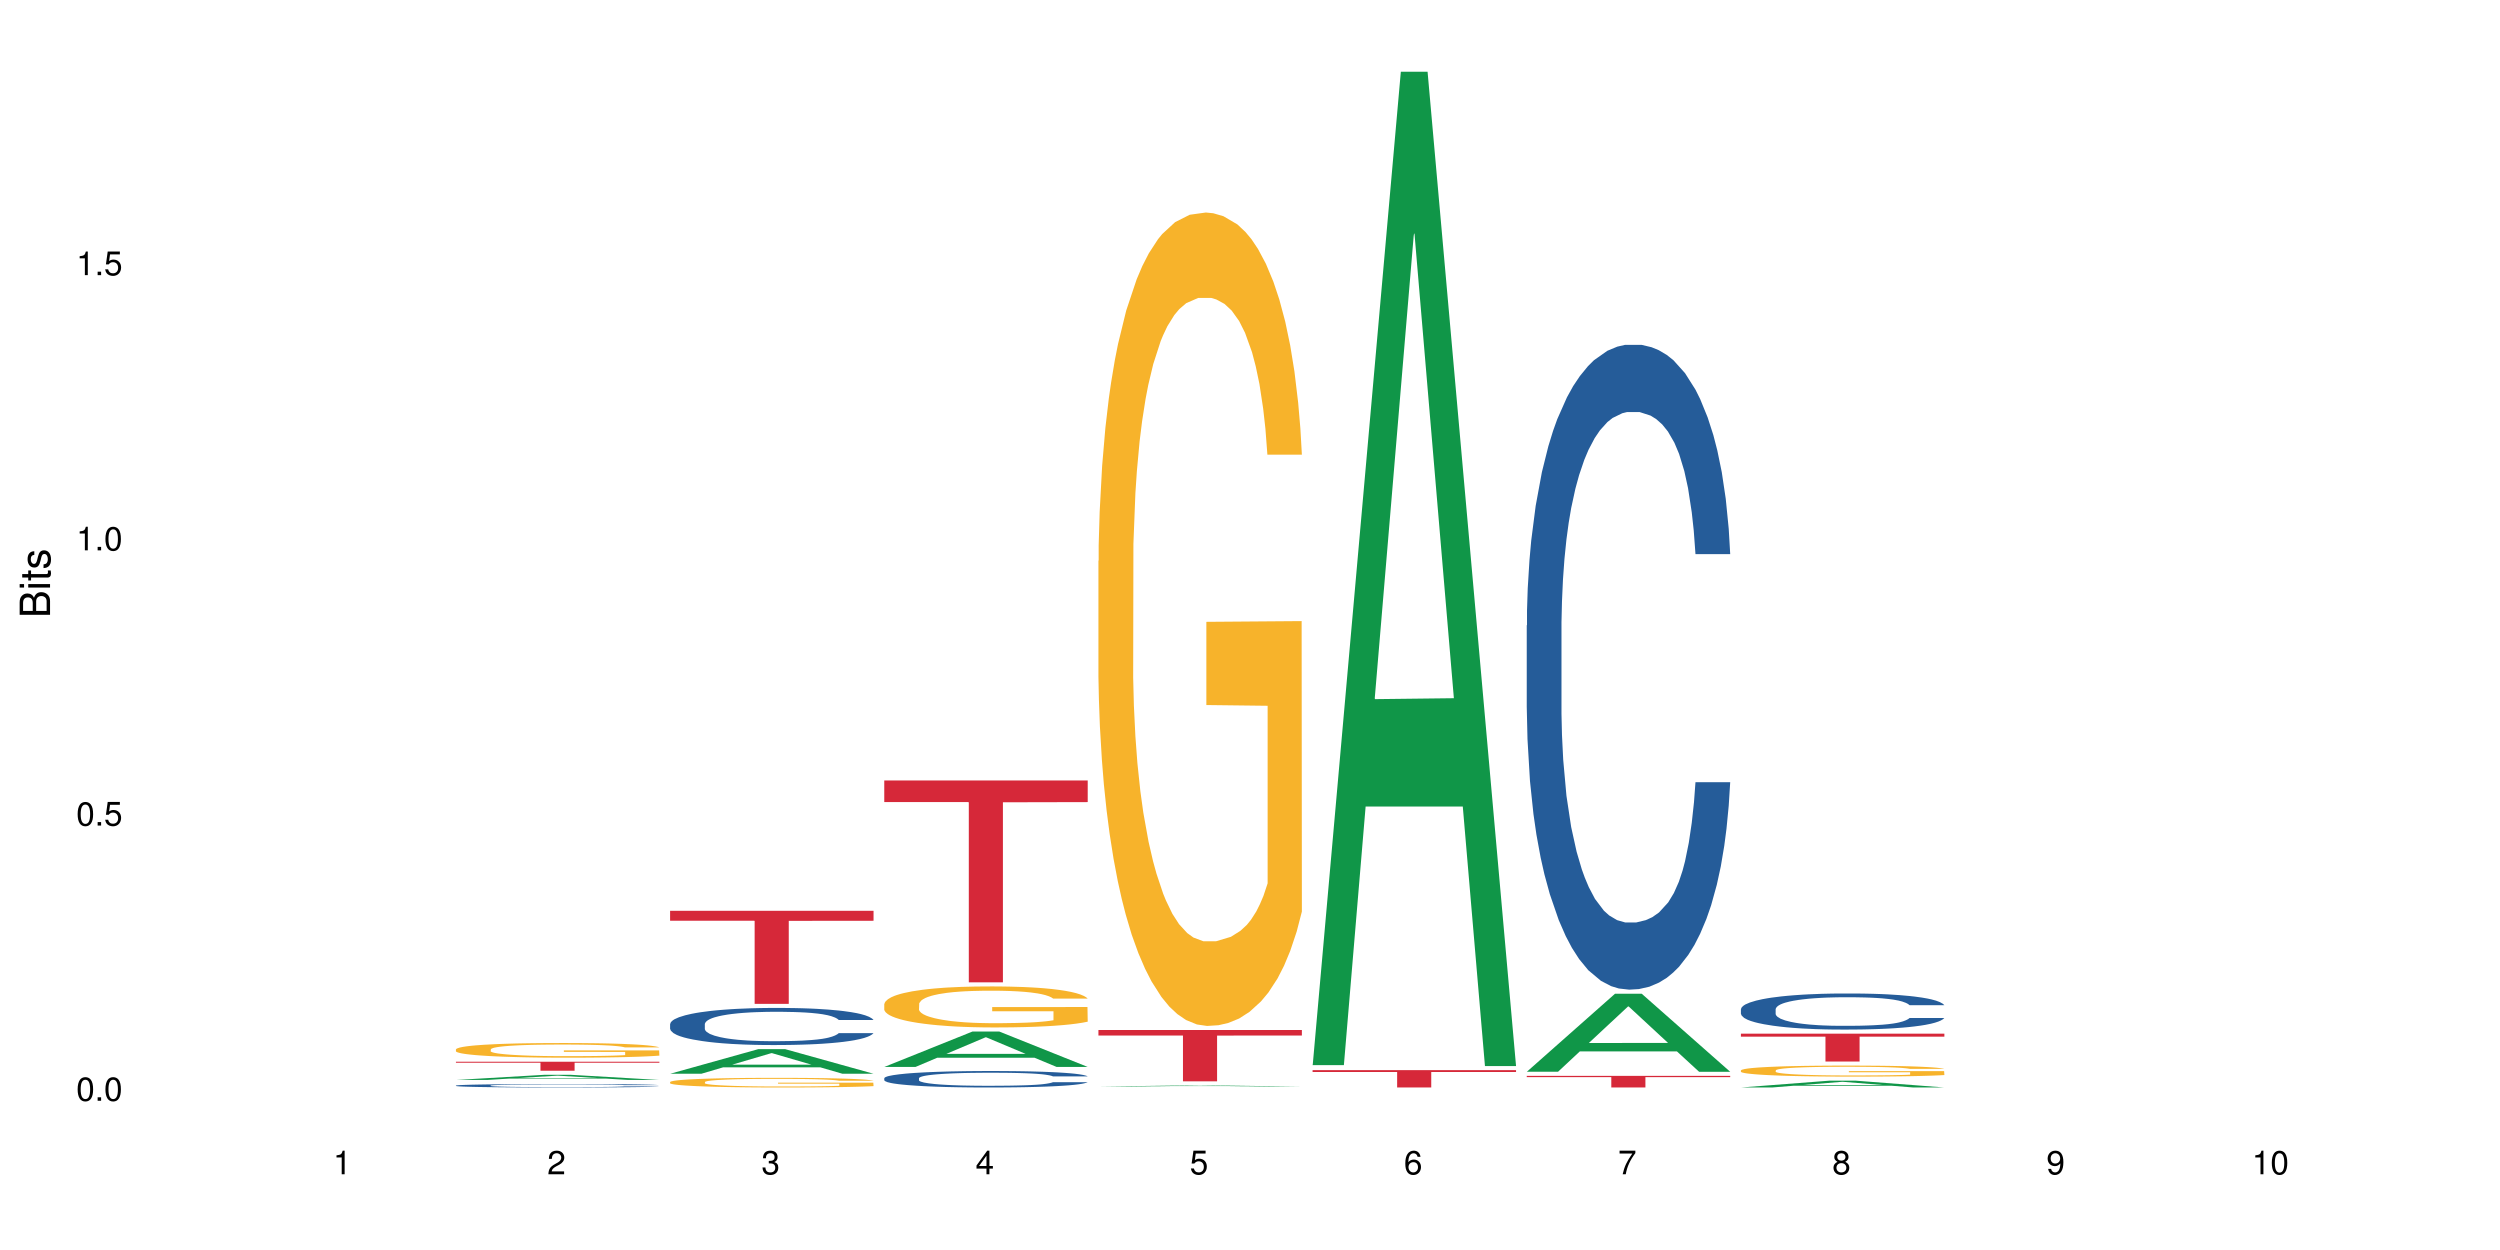<?xml version="1.0" encoding="UTF-8"?>
<svg xmlns="http://www.w3.org/2000/svg" xmlns:xlink="http://www.w3.org/1999/xlink" width="720pt" height="360pt" viewBox="0 0 720 360" version="1.1">
<defs>
<g>
<symbol overflow="visible" id="glyph0-0">
<path style="stroke:none;" d=""/>
</symbol>
<symbol overflow="visible" id="glyph0-1">
<path style="stroke:none;" d="M 2.641 -6.797 C 2 -6.797 1.422 -6.531 1.078 -6.047 C 0.641 -5.453 0.406 -4.547 0.406 -3.297 C 0.406 -1 1.188 0.219 2.641 0.219 C 4.078 0.219 4.859 -1 4.859 -3.234 C 4.859 -4.562 4.656 -5.438 4.203 -6.047 C 3.844 -6.531 3.281 -6.797 2.641 -6.797 Z M 2.641 -6.047 C 3.547 -6.047 4 -5.125 4 -3.312 C 4 -1.375 3.562 -0.484 2.625 -0.484 C 1.734 -0.484 1.281 -1.422 1.281 -3.281 C 1.281 -5.141 1.734 -6.047 2.641 -6.047 Z M 2.641 -6.047 "/>
</symbol>
<symbol overflow="visible" id="glyph0-2">
<path style="stroke:none;" d="M 1.828 -1 L 0.828 -1 L 0.828 0 L 1.828 0 Z M 1.828 -1 "/>
</symbol>
<symbol overflow="visible" id="glyph0-3">
<path style="stroke:none;" d="M 4.562 -6.797 L 1.062 -6.797 L 0.547 -3.094 L 1.328 -3.094 C 1.719 -3.562 2.047 -3.734 2.578 -3.734 C 3.484 -3.734 4.062 -3.109 4.062 -2.094 C 4.062 -1.125 3.484 -0.531 2.578 -0.531 C 1.828 -0.531 1.375 -0.906 1.188 -1.672 L 0.328 -1.672 C 0.453 -1.109 0.547 -0.844 0.75 -0.594 C 1.125 -0.078 1.828 0.219 2.594 0.219 C 3.969 0.219 4.922 -0.781 4.922 -2.219 C 4.922 -3.562 4.031 -4.484 2.719 -4.484 C 2.25 -4.484 1.859 -4.359 1.469 -4.062 L 1.734 -5.969 L 4.562 -5.969 Z M 4.562 -6.797 "/>
</symbol>
<symbol overflow="visible" id="glyph0-4">
<path style="stroke:none;" d="M 2.484 -4.844 L 2.484 0 L 3.328 0 L 3.328 -6.797 L 2.766 -6.797 C 2.469 -5.75 2.281 -5.609 0.984 -5.453 L 0.984 -4.844 Z M 2.484 -4.844 "/>
</symbol>
<symbol overflow="visible" id="glyph0-5">
<path style="stroke:none;" d="M 4.859 -0.828 L 1.281 -0.828 C 1.359 -1.391 1.672 -1.75 2.5 -2.234 L 3.469 -2.75 C 4.406 -3.266 4.906 -3.969 4.906 -4.812 C 4.906 -5.375 4.672 -5.906 4.266 -6.266 C 3.859 -6.625 3.375 -6.797 2.719 -6.797 C 1.859 -6.797 1.219 -6.5 0.844 -5.922 C 0.609 -5.562 0.5 -5.125 0.484 -4.438 L 1.328 -4.438 C 1.359 -4.906 1.406 -5.188 1.531 -5.406 C 1.75 -5.812 2.188 -6.062 2.703 -6.062 C 3.469 -6.062 4.031 -5.516 4.031 -4.781 C 4.031 -4.25 3.719 -3.797 3.125 -3.438 L 2.234 -2.938 C 0.812 -2.141 0.406 -1.5 0.328 0 L 4.859 0 Z M 4.859 -0.828 "/>
</symbol>
<symbol overflow="visible" id="glyph0-6">
<path style="stroke:none;" d="M 2.125 -3.125 L 2.578 -3.125 C 3.516 -3.125 3.984 -2.703 3.984 -1.891 C 3.984 -1.031 3.469 -0.531 2.578 -0.531 C 1.656 -0.531 1.203 -0.984 1.156 -1.969 L 0.312 -1.969 C 0.344 -1.422 0.438 -1.078 0.609 -0.766 C 0.953 -0.109 1.625 0.219 2.547 0.219 C 3.953 0.219 4.859 -0.609 4.859 -1.906 C 4.859 -2.766 4.516 -3.25 3.703 -3.516 C 4.344 -3.766 4.656 -4.25 4.656 -4.938 C 4.656 -6.109 3.875 -6.797 2.578 -6.797 C 1.203 -6.797 0.484 -6.047 0.453 -4.609 L 1.297 -4.609 C 1.312 -5.016 1.344 -5.25 1.453 -5.453 C 1.641 -5.828 2.062 -6.062 2.594 -6.062 C 3.344 -6.062 3.797 -5.625 3.797 -4.906 C 3.797 -4.422 3.609 -4.141 3.25 -3.984 C 3.016 -3.891 2.719 -3.844 2.125 -3.844 Z M 2.125 -3.125 "/>
</symbol>
<symbol overflow="visible" id="glyph0-7">
<path style="stroke:none;" d="M 3.141 -1.625 L 3.141 0 L 3.984 0 L 3.984 -1.625 L 4.984 -1.625 L 4.984 -2.391 L 3.984 -2.391 L 3.984 -6.797 L 3.359 -6.797 L 0.266 -2.516 L 0.266 -1.625 Z M 3.141 -2.391 L 1 -2.391 L 3.141 -5.359 Z M 3.141 -2.391 "/>
</symbol>
<symbol overflow="visible" id="glyph0-8">
<path style="stroke:none;" d="M 4.781 -5.031 C 4.609 -6.141 3.891 -6.797 2.844 -6.797 C 2.094 -6.797 1.422 -6.438 1.031 -5.828 C 0.609 -5.172 0.406 -4.344 0.406 -3.094 C 0.406 -1.953 0.578 -1.234 0.984 -0.625 C 1.359 -0.078 1.953 0.219 2.703 0.219 C 3.984 0.219 4.922 -0.734 4.922 -2.078 C 4.922 -3.344 4.062 -4.234 2.844 -4.234 C 2.172 -4.234 1.641 -3.969 1.281 -3.469 C 1.281 -5.125 1.828 -6.047 2.797 -6.047 C 3.391 -6.047 3.797 -5.672 3.938 -5.031 Z M 2.734 -3.484 C 3.547 -3.484 4.062 -2.922 4.062 -2 C 4.062 -1.156 3.484 -0.531 2.703 -0.531 C 1.922 -0.531 1.328 -1.188 1.328 -2.047 C 1.328 -2.891 1.906 -3.484 2.734 -3.484 Z M 2.734 -3.484 "/>
</symbol>
<symbol overflow="visible" id="glyph0-9">
<path style="stroke:none;" d="M 4.984 -6.797 L 0.438 -6.797 L 0.438 -5.969 L 4.109 -5.969 C 2.5 -3.656 1.828 -2.234 1.328 0 L 2.219 0 C 2.594 -2.172 3.453 -4.047 4.984 -6.094 Z M 4.984 -6.797 "/>
</symbol>
<symbol overflow="visible" id="glyph0-10">
<path style="stroke:none;" d="M 3.75 -3.578 C 4.453 -4 4.688 -4.344 4.688 -4.984 C 4.688 -6.047 3.844 -6.797 2.641 -6.797 C 1.438 -6.797 0.594 -6.047 0.594 -4.984 C 0.594 -4.359 0.828 -4.016 1.516 -3.578 C 0.734 -3.203 0.359 -2.641 0.359 -1.891 C 0.359 -0.641 1.297 0.219 2.641 0.219 C 3.984 0.219 4.922 -0.641 4.922 -1.875 C 4.922 -2.641 4.531 -3.203 3.75 -3.578 Z M 2.641 -6.047 C 3.359 -6.047 3.812 -5.625 3.812 -4.969 C 3.812 -4.344 3.344 -3.922 2.641 -3.922 C 1.922 -3.922 1.453 -4.344 1.453 -4.984 C 1.453 -5.625 1.922 -6.047 2.641 -6.047 Z M 2.641 -3.203 C 3.484 -3.203 4.062 -2.672 4.062 -1.875 C 4.062 -1.062 3.484 -0.531 2.625 -0.531 C 1.797 -0.531 1.219 -1.078 1.219 -1.875 C 1.219 -2.672 1.797 -3.203 2.641 -3.203 Z M 2.641 -3.203 "/>
</symbol>
<symbol overflow="visible" id="glyph0-11">
<path style="stroke:none;" d="M 0.516 -1.547 C 0.672 -0.438 1.406 0.219 2.438 0.219 C 3.188 0.219 3.859 -0.141 4.266 -0.75 C 4.688 -1.406 4.891 -2.25 4.891 -3.484 C 4.891 -4.625 4.703 -5.359 4.312 -5.953 C 3.938 -6.5 3.344 -6.797 2.594 -6.797 C 1.297 -6.797 0.359 -5.844 0.359 -4.516 C 0.359 -3.25 1.234 -2.344 2.453 -2.344 C 3.094 -2.344 3.562 -2.578 4.016 -3.109 C 4 -1.453 3.469 -0.531 2.5 -0.531 C 1.906 -0.531 1.484 -0.906 1.359 -1.547 Z M 2.578 -6.062 C 3.375 -6.062 3.969 -5.406 3.969 -4.531 C 3.969 -3.688 3.375 -3.094 2.547 -3.094 C 1.734 -3.094 1.234 -3.672 1.234 -4.578 C 1.234 -5.438 1.797 -6.062 2.578 -6.062 Z M 2.578 -6.062 "/>
</symbol>
<symbol overflow="visible" id="glyph1-0">
<path style="stroke:none;" d=""/>
</symbol>
<symbol overflow="visible" id="glyph1-1">
<path style="stroke:none;" d="M 0 -0.953 L 0 -4.891 C 0 -5.719 -0.234 -6.344 -0.734 -6.797 C -1.188 -7.234 -1.812 -7.469 -2.5 -7.469 C -3.547 -7.469 -4.188 -7 -4.625 -5.875 C -4.984 -6.672 -5.641 -7.094 -6.531 -7.094 C -7.156 -7.094 -7.734 -6.859 -8.141 -6.391 C -8.562 -5.938 -8.75 -5.344 -8.75 -4.5 L -8.75 -0.953 Z M -4.984 -2.062 L -7.766 -2.062 L -7.766 -4.219 C -7.766 -4.844 -7.688 -5.203 -7.453 -5.5 C -7.219 -5.812 -6.859 -5.969 -6.375 -5.969 C -5.906 -5.969 -5.531 -5.812 -5.297 -5.5 C -5.062 -5.203 -4.984 -4.844 -4.984 -4.219 Z M -0.984 -2.062 L -4 -2.062 L -4 -4.781 C -4 -5.328 -3.859 -5.688 -3.578 -5.953 C -3.297 -6.219 -2.922 -6.359 -2.484 -6.359 C -2.062 -6.359 -1.688 -6.219 -1.406 -5.953 C -1.109 -5.688 -0.984 -5.328 -0.984 -4.781 Z M -0.984 -2.062 "/>
</symbol>
<symbol overflow="visible" id="glyph1-2">
<path style="stroke:none;" d="M -6.281 -1.797 L -6.281 -0.797 L 0 -0.797 L 0 -1.797 Z M -8.75 -1.797 L -8.75 -0.797 L -7.484 -0.797 L -7.484 -1.797 Z M -8.75 -1.797 "/>
</symbol>
<symbol overflow="visible" id="glyph1-3">
<path style="stroke:none;" d="M -6.281 -3.047 L -6.281 -2.016 L -8.016 -2.016 L -8.016 -1.016 L -6.281 -1.016 L -6.281 -0.172 L -5.469 -0.172 L -5.469 -1.016 L -0.719 -1.016 C -0.078 -1.016 0.281 -1.453 0.281 -2.234 C 0.281 -2.469 0.25 -2.719 0.188 -3.047 L -0.641 -3.047 C -0.609 -2.922 -0.594 -2.766 -0.594 -2.562 C -0.594 -2.141 -0.719 -2.016 -1.156 -2.016 L -5.469 -2.016 L -5.469 -3.047 Z M -6.281 -3.047 "/>
</symbol>
<symbol overflow="visible" id="glyph1-4">
<path style="stroke:none;" d="M -4.531 -5.25 C -5.766 -5.25 -6.469 -4.422 -6.469 -2.969 C -6.469 -1.516 -5.719 -0.562 -4.547 -0.562 C -3.562 -0.562 -3.094 -1.062 -2.734 -2.562 L -2.516 -3.484 C -2.344 -4.188 -2.094 -4.469 -1.625 -4.469 C -1.047 -4.469 -0.641 -3.875 -0.641 -3 C -0.641 -2.453 -0.797 -2 -1.062 -1.75 C -1.25 -1.594 -1.422 -1.531 -1.875 -1.469 L -1.875 -0.406 C -0.422 -0.453 0.281 -1.266 0.281 -2.922 C 0.281 -4.5 -0.5 -5.516 -1.719 -5.516 C -2.656 -5.516 -3.172 -4.984 -3.469 -3.734 L -3.703 -2.766 C -3.891 -1.953 -4.156 -1.609 -4.594 -1.609 C -5.172 -1.609 -5.547 -2.125 -5.547 -2.938 C -5.547 -3.75 -5.203 -4.172 -4.531 -4.203 Z M -4.531 -5.25 "/>
</symbol>
</g>
</defs>
<g id="surface108926">
<rect x="0" y="0" width="720" height="360" style="fill:rgb(100%,100%,100%);fill-opacity:1;stroke:none;"/>
<path style=" stroke:none;fill-rule:nonzero;fill:rgb(6.275%,58.824%,28.235%);fill-opacity:1;" d="M 131.309 311.027 L 131.371 311.027 L 156.727 309.547 L 164.426 309.547 L 189.902 311.027 L 180.953 311.027 L 174.566 310.641 L 146.582 310.641 L 140.324 311.027 L 131.309 311.027 L 149.273 310.48 L 172 310.48 L 160.668 309.789 L 160.543 309.789 L 160.418 309.793 L 149.211 310.48 L 149.273 310.48 Z M 131.309 311.027 "/>
<path style=" stroke:none;fill-rule:nonzero;fill:rgb(14.51%,36.078%,60%);fill-opacity:1;" d="M 131.309 312.637 L 131.379 312.633 L 131.379 312.613 L 131.594 312.578 L 132.094 312.535 L 132.594 312.504 L 133.883 312.453 L 135.668 312.398 L 137.523 312.359 L 138.883 312.336 L 140.098 312.316 L 142.883 312.285 L 144.672 312.266 L 146.602 312.25 L 148.957 312.234 L 150.672 312.227 L 154.531 312.211 L 157.391 312.207 L 159.605 312.203 L 164.395 312.203 L 167.25 312.207 L 169.324 312.211 L 171.609 312.219 L 173.539 312.227 L 176.898 312.246 L 179.898 312.273 L 181.258 312.285 L 183.402 312.316 L 185.043 312.344 L 186.188 312.367 L 187.473 312.398 L 188.617 312.441 L 189.477 312.488 L 189.902 312.527 L 179.898 312.527 L 179.398 312.488 L 178.828 312.461 L 177.758 312.426 L 176.684 312.398 L 175.184 312.371 L 173.824 312.355 L 171.969 312.336 L 170.324 312.324 L 168.609 312.316 L 166.965 312.312 L 163.82 312.309 L 158.82 312.309 L 156.031 312.316 L 154.531 312.324 L 152.387 312.336 L 150.887 312.348 L 149.102 312.363 L 147.887 312.379 L 146.387 312.402 L 145.312 312.426 L 144.098 312.453 L 143.387 312.477 L 142.742 312.504 L 142.172 312.531 L 141.742 312.566 L 141.457 312.598 L 141.312 312.629 L 141.312 312.77 L 141.457 312.805 L 141.812 312.844 L 142.742 312.898 L 144.098 312.945 L 145.672 312.984 L 147.172 313.012 L 148.031 313.023 L 149.172 313.039 L 150.961 313.055 L 153.531 313.074 L 155.031 313.082 L 157.32 313.09 L 159.676 313.094 L 162.82 313.094 L 165.609 313.09 L 167.465 313.086 L 169.395 313.078 L 172.039 313.062 L 173.684 313.047 L 175.113 313.031 L 176.184 313.012 L 176.898 313 L 177.969 312.969 L 178.828 312.938 L 179.473 312.906 L 179.898 312.875 L 189.902 312.875 L 189.477 312.914 L 188.832 312.949 L 188.188 312.973 L 187.188 313.008 L 186.047 313.035 L 184.402 313.066 L 183.043 313.086 L 181.258 313.109 L 179.613 313.125 L 177.828 313.141 L 175.184 313.16 L 173.469 313.168 L 171.609 313.176 L 169.395 313.184 L 166.609 313.191 L 163.605 313.195 L 157.82 313.195 L 155.605 313.191 L 152.676 313.184 L 149.031 313.164 L 146.387 313.148 L 144.312 313.133 L 142.527 313.113 L 140.527 313.09 L 137.953 313.051 L 136.383 313.02 L 135.309 312.992 L 134.094 312.957 L 133.238 312.926 L 132.238 312.875 L 131.523 312.809 L 131.309 312.762 Z M 131.309 312.637 "/>
<path style=" stroke:none;fill-rule:nonzero;fill:rgb(96.863%,70.196%,16.863%);fill-opacity:1;" d="M 131.309 302.199 L 131.379 302.195 L 131.379 302.117 L 131.664 301.945 L 132.379 301.703 L 133.309 301.508 L 134.309 301.355 L 134.953 301.273 L 136.023 301.156 L 136.953 301.07 L 139.312 300.898 L 142.312 300.738 L 143.957 300.668 L 145.812 300.602 L 148.457 300.527 L 149.672 300.5 L 153.391 300.441 L 157.605 300.402 L 162.25 300.391 L 164.395 300.395 L 167.324 300.41 L 171.324 300.453 L 173.613 300.488 L 175.398 300.527 L 177.254 300.578 L 179.543 300.656 L 181.688 300.75 L 183.402 300.84 L 185.117 300.957 L 186.547 301.078 L 187.762 301.215 L 188.832 301.375 L 189.477 301.512 L 189.902 301.648 L 179.973 301.648 L 179.398 301.512 L 178.758 301.406 L 177.684 301.281 L 176.613 301.188 L 175.539 301.113 L 173.539 301.016 L 171.824 300.953 L 169.68 300.898 L 167.609 300.863 L 165.25 300.84 L 163.82 300.832 L 160.035 300.832 L 156.605 300.859 L 154.605 300.891 L 153.176 300.922 L 151.172 300.98 L 149.957 301.027 L 149.246 301.059 L 147.102 301.176 L 145.672 301.285 L 144.887 301.359 L 143.887 301.473 L 143.172 301.578 L 142.383 301.73 L 141.957 301.848 L 141.383 302.109 L 141.312 302.805 L 141.527 302.949 L 141.957 303.109 L 142.527 303.246 L 143.387 303.395 L 144.242 303.504 L 145.742 303.656 L 147.027 303.754 L 148.031 303.82 L 149.957 303.926 L 150.746 303.961 L 152.602 304.031 L 154.531 304.082 L 156.891 304.129 L 158.676 304.152 L 161.535 304.172 L 165.18 304.172 L 169.469 304.148 L 172.184 304.117 L 174.039 304.086 L 175.254 304.059 L 176.754 304.02 L 177.828 303.98 L 178.828 303.938 L 180.043 303.871 L 180.043 302.949 L 162.391 302.945 L 162.391 302.516 L 189.832 302.512 L 189.902 304.02 L 188.402 304.121 L 186.547 304.223 L 184.758 304.301 L 182.902 304.363 L 180.258 304.438 L 178.113 304.484 L 174.824 304.539 L 171.824 304.574 L 168.68 304.598 L 165.895 304.609 L 162.605 304.613 L 159.676 304.605 L 156.531 304.582 L 154.031 304.551 L 151.746 304.512 L 149.457 304.461 L 146.602 304.379 L 144.742 304.316 L 142.812 304.234 L 140.883 304.137 L 139.168 304.031 L 138.027 303.953 L 136.883 303.859 L 135.668 303.742 L 134.523 303.613 L 133.668 303.492 L 132.879 303.359 L 132.309 303.23 L 131.738 303.059 L 131.453 302.918 L 131.309 302.801 Z M 131.309 302.199 "/>
<path style=" stroke:none;fill-rule:nonzero;fill:rgb(83.922%,15.686%,22.353%);fill-opacity:1;" d="M 131.309 305.785 L 189.902 305.785 L 189.902 306.062 L 165.484 306.066 L 165.484 308.371 L 155.656 308.371 L 155.656 306.066 L 155.516 306.062 L 131.309 306.062 Z M 131.309 305.785 "/>
<path style=" stroke:none;fill-rule:nonzero;fill:rgb(6.275%,58.824%,28.235%);fill-opacity:1;" d="M 192.988 309.238 L 193.051 309.23 L 218.402 302.148 L 226.105 302.148 L 251.582 309.242 L 242.629 309.242 L 236.246 307.391 L 208.262 307.391 L 202.004 309.238 L 192.988 309.238 L 210.953 306.625 L 233.68 306.617 L 222.348 303.309 L 222.223 303.301 L 222.098 303.32 L 210.891 306.617 L 210.953 306.625 Z M 192.988 309.238 "/>
<path style=" stroke:none;fill-rule:nonzero;fill:rgb(14.51%,36.078%,60%);fill-opacity:1;" d="M 192.988 294.941 L 193.059 294.93 L 193.059 294.695 L 193.273 294.324 L 193.773 293.855 L 194.273 293.535 L 195.559 292.957 L 197.348 292.402 L 199.203 291.973 L 200.562 291.719 L 201.777 291.523 L 204.562 291.16 L 206.352 290.977 L 208.281 290.809 L 210.637 290.645 L 212.352 290.547 L 216.211 290.391 L 219.07 290.32 L 221.285 290.293 L 226.074 290.293 L 228.93 290.332 L 231.004 290.379 L 233.289 290.457 L 235.219 290.547 L 238.578 290.762 L 241.578 291.035 L 242.938 291.191 L 245.082 291.492 L 246.723 291.785 L 247.867 292.039 L 249.152 292.402 L 250.297 292.84 L 251.152 293.34 L 251.582 293.758 L 241.578 293.758 L 241.078 293.367 L 240.508 293.066 L 239.434 292.664 L 238.363 292.383 L 236.863 292.098 L 235.504 291.914 L 233.648 291.727 L 232.004 291.609 L 230.289 291.523 L 228.645 291.465 L 225.5 291.406 L 221.855 291.406 L 220.5 291.426 L 217.711 291.504 L 216.211 291.57 L 214.066 291.707 L 212.566 291.836 L 210.781 292.031 L 209.566 292.195 L 208.066 292.449 L 206.992 292.676 L 205.777 292.996 L 205.062 293.242 L 204.422 293.516 L 203.848 293.836 L 203.422 294.18 L 203.133 294.539 L 202.992 294.891 L 202.992 296.402 L 203.133 296.754 L 203.492 297.164 L 204.422 297.762 L 205.777 298.277 L 207.352 298.688 L 208.852 298.98 L 209.707 299.117 L 210.852 299.273 L 212.637 299.469 L 215.211 299.664 L 216.711 299.742 L 219 299.82 L 221.355 299.859 L 224.5 299.859 L 227.289 299.82 L 229.145 299.773 L 231.074 299.695 L 233.719 299.527 L 235.363 299.371 L 236.793 299.188 L 237.863 299 L 238.578 298.844 L 239.648 298.543 L 240.508 298.211 L 241.148 297.867 L 241.578 297.535 L 251.582 297.535 L 251.152 297.926 L 250.512 298.309 L 249.867 298.59 L 248.867 298.934 L 247.723 299.234 L 246.082 299.578 L 244.723 299.801 L 242.938 300.047 L 241.293 300.23 L 239.508 300.398 L 236.863 300.594 L 235.148 300.691 L 233.289 300.777 L 231.074 300.855 L 228.289 300.926 L 225.285 300.965 L 222.5 300.973 L 219.5 300.953 L 217.285 300.914 L 214.352 300.828 L 210.711 300.652 L 208.066 300.465 L 205.992 300.281 L 204.207 300.086 L 202.207 299.82 L 199.633 299.391 L 198.062 299.059 L 196.988 298.785 L 195.773 298.406 L 194.918 298.062 L 193.918 297.516 L 193.203 296.824 L 192.988 296.289 Z M 192.988 294.941 "/>
<path style=" stroke:none;fill-rule:nonzero;fill:rgb(96.863%,70.196%,16.863%);fill-opacity:1;" d="M 192.988 311.609 L 193.059 311.605 L 193.059 311.555 L 193.344 311.441 L 194.059 311.281 L 194.988 311.152 L 195.988 311.051 L 196.633 311 L 197.703 310.922 L 198.633 310.867 L 200.992 310.754 L 203.992 310.645 L 205.637 310.602 L 207.492 310.559 L 210.137 310.508 L 211.352 310.492 L 215.066 310.449 L 219.285 310.426 L 223.93 310.418 L 226.074 310.422 L 229.004 310.43 L 233.004 310.457 L 235.289 310.484 L 237.078 310.508 L 238.934 310.543 L 241.223 310.594 L 243.367 310.652 L 245.082 310.715 L 246.797 310.793 L 248.223 310.871 L 249.438 310.961 L 250.512 311.066 L 251.152 311.156 L 251.582 311.246 L 241.648 311.246 L 241.078 311.156 L 240.434 311.086 L 239.363 311.004 L 238.293 310.941 L 237.219 310.895 L 235.219 310.828 L 233.504 310.789 L 231.359 310.754 L 229.289 310.73 L 226.93 310.715 L 225.5 310.711 L 221.715 310.711 L 218.285 310.727 L 216.281 310.746 L 214.855 310.77 L 212.852 310.805 L 211.637 310.836 L 210.922 310.855 L 208.781 310.938 L 207.352 311.008 L 206.566 311.055 L 205.562 311.133 L 204.852 311.199 L 204.062 311.301 L 203.637 311.379 L 203.062 311.551 L 202.992 312.008 L 203.207 312.102 L 203.637 312.207 L 204.207 312.297 L 205.062 312.395 L 205.922 312.469 L 207.422 312.566 L 208.707 312.633 L 209.707 312.676 L 211.637 312.746 L 212.426 312.766 L 214.281 312.812 L 216.211 312.848 L 218.57 312.879 L 220.355 312.895 L 223.215 312.906 L 226.859 312.906 L 231.145 312.891 L 233.863 312.871 L 235.719 312.852 L 236.934 312.832 L 238.434 312.805 L 239.508 312.781 L 240.508 312.75 L 241.723 312.707 L 241.723 312.102 L 224.07 312.102 L 224.07 311.816 L 251.512 311.812 L 251.582 312.805 L 250.082 312.875 L 248.223 312.941 L 246.438 312.992 L 244.578 313.035 L 241.938 313.082 L 239.793 313.113 L 236.504 313.148 L 233.504 313.172 L 230.359 313.188 L 227.574 313.191 L 224.285 313.195 L 221.355 313.191 L 218.211 313.176 L 215.711 313.156 L 213.426 313.129 L 211.137 313.098 L 208.281 313.043 L 206.422 313 L 204.492 312.945 L 202.562 312.883 L 200.848 312.816 L 199.703 312.762 L 198.562 312.699 L 197.348 312.625 L 196.203 312.539 L 195.348 312.461 L 194.559 312.371 L 193.988 312.289 L 193.418 312.172 L 193.129 312.082 L 192.988 312.004 Z M 192.988 311.609 "/>
<path style=" stroke:none;fill-rule:nonzero;fill:rgb(83.922%,15.686%,22.353%);fill-opacity:1;" d="M 192.988 262.312 L 251.582 262.312 L 251.582 265.18 L 227.164 265.207 L 227.164 289.117 L 217.336 289.117 L 217.336 265.23 L 217.195 265.18 L 192.988 265.18 Z M 192.988 262.312 "/>
<path style=" stroke:none;fill-rule:nonzero;fill:rgb(6.275%,58.824%,28.235%);fill-opacity:1;" d="M 254.668 307.273 L 254.73 307.262 L 280.082 297.078 L 287.781 297.078 L 313.262 307.281 L 304.309 307.281 L 297.926 304.621 L 269.941 304.621 L 263.68 307.273 L 254.668 307.273 L 272.633 303.52 L 295.359 303.508 L 284.027 298.746 L 283.902 298.738 L 283.777 298.766 L 272.57 303.508 L 272.633 303.52 Z M 254.668 307.273 "/>
<path style=" stroke:none;fill-rule:nonzero;fill:rgb(14.51%,36.078%,60%);fill-opacity:1;" d="M 254.668 310.52 L 254.738 310.516 L 254.738 310.41 L 254.953 310.246 L 255.453 310.039 L 255.953 309.895 L 257.238 309.641 L 259.027 309.395 L 260.883 309.203 L 262.242 309.09 L 263.457 309.004 L 266.242 308.844 L 268.031 308.762 L 269.957 308.688 L 272.316 308.613 L 274.031 308.57 L 277.891 308.5 L 280.75 308.469 L 282.965 308.457 L 287.75 308.457 L 290.609 308.477 L 292.684 308.496 L 294.969 308.531 L 296.898 308.57 L 300.258 308.664 L 303.258 308.785 L 304.617 308.855 L 306.758 308.992 L 308.402 309.121 L 309.547 309.234 L 310.832 309.395 L 311.977 309.59 L 312.832 309.809 L 313.262 309.996 L 303.258 309.996 L 302.758 309.82 L 302.188 309.688 L 301.113 309.512 L 300.043 309.383 L 298.543 309.258 L 297.184 309.176 L 295.328 309.094 L 293.684 309.043 L 291.969 309.004 L 290.324 308.977 L 287.18 308.953 L 283.535 308.953 L 282.18 308.961 L 279.391 308.996 L 277.891 309.023 L 275.746 309.086 L 274.246 309.141 L 272.461 309.23 L 271.246 309.301 L 269.746 309.414 L 268.672 309.516 L 267.457 309.656 L 266.742 309.766 L 266.102 309.887 L 265.527 310.031 L 265.102 310.18 L 264.812 310.34 L 264.672 310.496 L 264.672 311.168 L 264.812 311.324 L 265.172 311.508 L 266.102 311.77 L 267.457 312 L 269.031 312.184 L 270.531 312.312 L 271.387 312.371 L 272.531 312.441 L 274.316 312.527 L 276.891 312.617 L 278.391 312.648 L 280.676 312.684 L 283.035 312.703 L 286.18 312.703 L 288.965 312.684 L 290.824 312.664 L 292.754 312.629 L 295.398 312.555 L 297.043 312.484 L 298.469 312.402 L 299.543 312.32 L 300.258 312.25 L 301.328 312.117 L 302.188 311.969 L 302.828 311.82 L 303.258 311.672 L 313.262 311.672 L 312.832 311.844 L 312.191 312.012 L 311.547 312.141 L 310.547 312.289 L 309.402 312.426 L 307.762 312.578 L 306.402 312.676 L 304.617 312.785 L 302.973 312.867 L 301.188 312.941 L 298.543 313.027 L 296.828 313.07 L 294.969 313.109 L 292.754 313.145 L 289.969 313.176 L 286.965 313.191 L 284.18 313.195 L 281.176 313.188 L 278.961 313.168 L 276.031 313.129 L 272.387 313.055 L 269.746 312.969 L 267.672 312.887 L 265.887 312.801 L 263.887 312.684 L 261.312 312.496 L 259.742 312.348 L 258.668 312.227 L 257.453 312.059 L 256.598 311.906 L 255.598 311.664 L 254.883 311.355 L 254.668 311.117 Z M 254.668 310.52 "/>
<path style=" stroke:none;fill-rule:nonzero;fill:rgb(96.863%,70.196%,16.863%);fill-opacity:1;" d="M 254.668 289.148 L 254.738 289.141 L 254.738 288.922 L 255.023 288.438 L 255.738 287.77 L 256.668 287.219 L 257.668 286.785 L 258.312 286.559 L 259.383 286.234 L 260.312 286 L 262.672 285.512 L 265.672 285.059 L 267.316 284.867 L 269.172 284.684 L 271.816 284.477 L 273.031 284.402 L 276.746 284.23 L 280.965 284.121 L 285.609 284.09 L 287.75 284.098 L 290.68 284.145 L 294.684 284.262 L 296.969 284.371 L 298.758 284.477 L 300.613 284.617 L 302.902 284.832 L 305.043 285.094 L 306.758 285.352 L 308.473 285.676 L 309.902 286.02 L 311.117 286.398 L 312.191 286.852 L 312.832 287.23 L 313.262 287.605 L 303.328 287.605 L 302.758 287.23 L 302.113 286.938 L 301.043 286.582 L 299.973 286.324 L 298.898 286.117 L 296.898 285.836 L 295.184 285.664 L 293.039 285.512 L 290.969 285.414 L 288.609 285.352 L 287.18 285.328 L 283.395 285.328 L 279.961 285.406 L 277.961 285.492 L 276.531 285.578 L 274.531 285.738 L 273.316 285.871 L 272.602 285.957 L 270.457 286.289 L 269.031 286.594 L 268.242 286.797 L 267.242 287.121 L 266.527 287.414 L 265.742 287.844 L 265.312 288.168 L 264.742 288.902 L 264.672 290.844 L 264.887 291.254 L 265.312 291.695 L 265.887 292.086 L 266.742 292.496 L 267.602 292.809 L 269.102 293.23 L 270.387 293.508 L 271.387 293.691 L 273.316 293.984 L 274.102 294.082 L 275.961 294.273 L 277.891 294.426 L 280.25 294.555 L 282.035 294.621 L 284.895 294.676 L 288.539 294.676 L 292.824 294.609 L 295.539 294.523 L 297.398 294.438 L 298.613 294.363 L 300.113 294.242 L 301.188 294.137 L 302.188 294.016 L 303.402 293.832 L 303.402 291.254 L 285.75 291.242 L 285.75 290.035 L 313.191 290.023 L 313.262 294.242 L 311.762 294.535 L 309.902 294.816 L 308.117 295.031 L 306.258 295.215 L 303.617 295.418 L 301.473 295.547 L 298.184 295.699 L 295.184 295.797 L 292.039 295.863 L 289.254 295.895 L 285.965 295.906 L 283.035 295.883 L 279.891 295.816 L 277.391 295.73 L 275.105 295.625 L 272.816 295.484 L 269.957 295.258 L 268.102 295.074 L 266.172 294.848 L 264.242 294.578 L 262.527 294.285 L 261.383 294.059 L 260.242 293.801 L 259.027 293.477 L 257.883 293.109 L 257.023 292.773 L 256.238 292.398 L 255.668 292.043 L 255.094 291.555 L 254.809 291.168 L 254.668 290.832 Z M 254.668 289.148 "/>
<path style=" stroke:none;fill-rule:nonzero;fill:rgb(83.922%,15.686%,22.353%);fill-opacity:1;" d="M 254.668 224.777 L 313.262 224.777 L 313.262 231.004 L 288.84 231.059 L 288.84 282.914 L 279.016 282.914 L 279.016 231.109 L 278.875 231.004 L 254.668 231.004 Z M 254.668 224.777 "/>
<path style=" stroke:none;fill-rule:nonzero;fill:rgb(6.275%,58.824%,28.235%);fill-opacity:1;" d="M 316.348 312.941 L 316.41 312.941 L 341.762 312.598 L 349.461 312.598 L 374.941 312.941 L 365.988 312.941 L 359.605 312.852 L 331.621 312.852 L 325.359 312.941 L 316.348 312.941 L 334.312 312.816 L 357.039 312.816 L 345.707 312.656 L 345.457 312.656 L 334.25 312.816 L 334.312 312.816 Z M 316.348 312.941 "/>
<path style=" stroke:none;fill-rule:nonzero;fill:rgb(96.863%,70.196%,16.863%);fill-opacity:1;" d="M 316.348 161.543 L 316.418 161.332 L 316.418 157.051 L 316.703 147.426 L 317.418 134.16 L 318.348 123.25 L 319.348 114.691 L 319.992 110.199 L 321.062 103.781 L 321.992 99.074 L 324.348 89.445 L 327.352 80.461 L 328.992 76.609 L 330.852 72.973 L 333.496 68.906 L 334.711 67.41 L 338.426 63.984 L 342.641 61.848 L 347.289 61.203 L 349.43 61.418 L 352.359 62.273 L 356.363 64.629 L 358.648 66.766 L 360.434 68.906 L 362.293 71.688 L 364.578 75.969 L 366.723 81.102 L 368.438 86.238 L 370.152 92.656 L 371.582 99.5 L 372.797 106.988 L 373.871 115.977 L 374.512 123.461 L 374.941 130.949 L 365.008 130.949 L 364.438 123.461 L 363.793 117.688 L 362.723 110.625 L 361.648 105.492 L 360.578 101.426 L 358.578 95.863 L 356.863 92.441 L 354.719 89.445 L 352.645 87.52 L 350.289 86.238 L 348.859 85.809 L 345.07 85.809 L 341.641 87.305 L 339.641 89.02 L 338.211 90.73 L 336.211 93.938 L 334.996 96.504 L 334.281 98.219 L 332.137 104.848 L 330.707 110.84 L 329.922 114.906 L 328.922 121.324 L 328.207 127.102 L 327.422 135.656 L 326.992 142.074 L 326.422 156.625 L 326.352 195.133 L 326.562 203.266 L 326.992 212.035 L 327.566 219.738 L 328.422 227.867 L 329.281 234.07 L 330.781 242.414 L 332.066 247.977 L 333.066 251.617 L 334.996 257.391 L 335.781 259.316 L 337.641 263.168 L 339.57 266.164 L 341.93 268.73 L 343.715 270.016 L 346.574 271.086 L 350.219 271.086 L 354.504 269.801 L 357.219 268.09 L 359.078 266.379 L 360.293 264.879 L 361.793 262.527 L 362.863 260.387 L 363.867 258.035 L 365.078 254.398 L 365.078 203.266 L 347.43 203.051 L 347.43 179.09 L 374.871 178.875 L 374.941 262.527 L 373.441 268.305 L 371.582 273.867 L 369.797 278.145 L 367.938 281.781 L 365.293 285.848 L 363.152 288.414 L 359.863 291.41 L 356.863 293.336 L 353.719 294.617 L 350.93 295.262 L 347.645 295.473 L 344.715 295.047 L 341.57 293.762 L 339.07 292.051 L 336.781 289.91 L 334.496 287.129 L 331.637 282.637 L 329.781 279 L 327.852 274.508 L 325.922 269.16 L 324.207 263.383 L 323.062 258.891 L 321.918 253.754 L 320.703 247.336 L 319.562 240.062 L 318.703 233.43 L 317.918 225.941 L 317.348 218.883 L 316.773 209.254 L 316.488 201.551 L 316.348 194.922 Z M 316.348 161.543 "/>
<path style=" stroke:none;fill-rule:nonzero;fill:rgb(83.922%,15.686%,22.353%);fill-opacity:1;" d="M 316.348 296.648 L 374.941 296.648 L 374.941 298.23 L 350.52 298.246 L 350.52 311.422 L 340.695 311.422 L 340.695 298.258 L 340.555 298.23 L 316.348 298.23 Z M 316.348 296.648 "/>
<path style=" stroke:none;fill-rule:nonzero;fill:rgb(6.275%,58.824%,28.235%);fill-opacity:1;" d="M 378.023 306.754 L 378.086 306.484 L 403.441 20.664 L 411.141 20.664 L 436.621 307.023 L 427.668 307.023 L 421.281 232.273 L 393.301 232.273 L 387.039 306.754 L 378.023 306.754 L 395.992 201.352 L 418.715 201.082 L 407.387 67.449 L 407.262 67.18 L 407.137 67.984 L 395.93 201.082 L 395.992 201.352 Z M 378.023 306.754 "/>
<path style=" stroke:none;fill-rule:nonzero;fill:rgb(83.922%,15.686%,22.353%);fill-opacity:1;" d="M 378.023 308.195 L 436.621 308.195 L 436.621 308.73 L 412.199 308.738 L 412.199 313.195 L 402.375 313.195 L 402.375 308.742 L 402.23 308.73 L 378.023 308.73 Z M 378.023 308.195 "/>
<path style=" stroke:none;fill-rule:nonzero;fill:rgb(6.275%,58.824%,28.235%);fill-opacity:1;" d="M 439.703 308.66 L 439.766 308.637 L 465.121 286.199 L 472.82 286.199 L 498.301 308.68 L 489.348 308.68 L 482.961 302.812 L 454.98 302.812 L 448.719 308.66 L 439.703 308.66 L 457.672 300.383 L 480.395 300.363 L 469.066 289.871 L 468.938 289.852 L 468.812 289.914 L 457.609 300.363 L 457.672 300.383 Z M 439.703 308.66 "/>
<path style=" stroke:none;fill-rule:nonzero;fill:rgb(14.51%,36.078%,60%);fill-opacity:1;" d="M 439.703 180.121 L 439.777 179.953 L 439.777 175.879 L 439.988 169.43 L 440.492 161.281 L 440.992 155.68 L 442.277 145.664 L 444.062 135.988 L 445.922 128.52 L 447.277 124.105 L 448.492 120.711 L 451.281 114.43 L 453.066 111.207 L 454.996 108.32 L 457.355 105.434 L 459.07 103.734 L 462.93 101.02 L 465.785 99.832 L 468 99.324 L 472.789 99.324 L 475.648 100 L 477.719 100.852 L 480.008 102.207 L 481.938 103.734 L 485.293 107.473 L 488.297 112.223 L 489.652 114.941 L 491.797 120.203 L 493.441 125.293 L 494.582 129.707 L 495.871 135.988 L 497.012 143.625 L 497.871 152.285 L 498.301 159.582 L 488.297 159.582 L 487.797 152.793 L 487.223 147.531 L 486.152 140.57 L 485.078 135.648 L 483.578 130.727 L 482.223 127.5 L 480.363 124.277 L 478.719 122.238 L 477.004 120.711 L 475.363 119.691 L 472.219 118.676 L 468.574 118.676 L 467.215 119.012 L 464.43 120.371 L 462.93 121.559 L 460.785 123.938 L 459.285 126.145 L 457.496 129.539 L 456.281 132.422 L 454.781 136.836 L 453.711 140.742 L 452.496 146.344 L 451.781 150.586 L 451.137 155.34 L 450.566 160.941 L 450.137 166.883 L 449.852 173.164 L 449.707 179.273 L 449.707 205.582 L 449.852 211.695 L 450.207 218.824 L 451.137 229.18 L 452.496 238.176 L 454.066 245.305 L 455.566 250.395 L 456.426 252.773 L 457.57 255.488 L 459.355 258.883 L 461.926 262.277 L 463.43 263.637 L 465.715 264.996 L 468.074 265.672 L 471.219 265.672 L 474.004 264.996 L 475.863 264.145 L 477.793 262.789 L 480.434 259.902 L 482.078 257.188 L 483.508 253.961 L 484.578 250.734 L 485.293 248.02 L 486.367 242.758 L 487.223 236.988 L 487.867 231.047 L 488.297 225.273 L 498.301 225.273 L 497.871 232.062 L 497.227 238.684 L 496.586 243.605 L 495.586 249.547 L 494.441 254.809 L 492.797 260.75 L 491.441 264.656 L 489.652 268.898 L 488.008 272.125 L 486.223 275.008 L 483.578 278.406 L 481.863 280.102 L 480.008 281.629 L 477.793 282.988 L 475.004 284.176 L 472.004 284.855 L 469.215 285.023 L 466.215 284.684 L 464 284.008 L 461.07 282.477 L 457.426 279.422 L 454.781 276.199 L 452.711 272.973 L 450.922 269.578 L 448.922 264.996 L 446.352 257.527 L 444.777 251.754 L 443.707 247 L 442.492 240.383 L 441.633 234.441 L 440.633 224.934 L 439.918 212.883 L 439.703 203.547 Z M 439.703 180.121 "/>
<path style=" stroke:none;fill-rule:nonzero;fill:rgb(83.922%,15.686%,22.353%);fill-opacity:1;" d="M 439.703 309.855 L 498.301 309.855 L 498.301 310.211 L 473.879 310.215 L 473.879 313.195 L 464.055 313.195 L 464.055 310.219 L 463.91 310.211 L 439.703 310.211 Z M 439.703 309.855 "/>
<path style=" stroke:none;fill-rule:nonzero;fill:rgb(6.275%,58.824%,28.235%);fill-opacity:1;" d="M 501.383 313.195 L 501.445 313.191 L 526.801 311.238 L 534.5 311.238 L 559.98 313.195 L 551.027 313.195 L 544.641 312.684 L 516.66 312.684 L 510.398 313.195 L 501.383 313.195 L 519.352 312.473 L 542.074 312.473 L 530.742 311.559 L 530.617 311.559 L 530.492 311.562 L 519.289 312.473 L 519.352 312.473 Z M 501.383 313.195 "/>
<path style=" stroke:none;fill-rule:nonzero;fill:rgb(14.51%,36.078%,60%);fill-opacity:1;" d="M 501.383 290.652 L 501.453 290.641 L 501.453 290.414 L 501.668 290.051 L 502.168 289.598 L 502.668 289.281 L 503.957 288.723 L 505.742 288.18 L 507.602 287.762 L 508.957 287.516 L 510.172 287.324 L 512.961 286.973 L 514.746 286.793 L 516.676 286.633 L 519.035 286.469 L 520.75 286.375 L 524.605 286.223 L 527.465 286.156 L 529.68 286.129 L 534.469 286.129 L 537.328 286.168 L 539.398 286.215 L 541.688 286.289 L 543.613 286.375 L 546.973 286.586 L 549.977 286.852 L 551.332 287.004 L 553.477 287.297 L 555.121 287.582 L 556.262 287.828 L 557.551 288.18 L 558.691 288.609 L 559.551 289.094 L 559.98 289.5 L 549.977 289.5 L 549.473 289.121 L 548.902 288.828 L 547.832 288.438 L 546.758 288.16 L 545.258 287.887 L 543.902 287.707 L 542.043 287.523 L 540.398 287.41 L 538.684 287.324 L 537.039 287.27 L 533.898 287.211 L 530.254 287.211 L 528.895 287.23 L 526.109 287.305 L 524.605 287.375 L 522.465 287.508 L 520.961 287.629 L 519.176 287.82 L 517.961 287.98 L 516.461 288.227 L 515.391 288.445 L 514.176 288.762 L 513.461 288.996 L 512.816 289.262 L 512.246 289.578 L 511.816 289.91 L 511.531 290.262 L 511.387 290.602 L 511.387 292.074 L 511.531 292.418 L 511.887 292.816 L 512.816 293.395 L 514.176 293.898 L 515.746 294.297 L 517.246 294.582 L 518.105 294.715 L 519.246 294.867 L 521.035 295.059 L 523.605 295.25 L 525.105 295.324 L 527.395 295.402 L 529.754 295.438 L 532.895 295.438 L 535.684 295.402 L 537.543 295.352 L 539.469 295.277 L 542.113 295.117 L 543.758 294.965 L 545.188 294.781 L 546.258 294.602 L 546.973 294.449 L 548.047 294.156 L 548.902 293.832 L 549.547 293.5 L 549.977 293.176 L 559.98 293.176 L 559.551 293.559 L 558.906 293.93 L 558.266 294.203 L 557.262 294.535 L 556.121 294.832 L 554.477 295.164 L 553.117 295.383 L 551.332 295.617 L 549.688 295.801 L 547.902 295.961 L 545.258 296.152 L 543.543 296.246 L 541.688 296.332 L 539.469 296.406 L 536.684 296.473 L 533.684 296.512 L 530.895 296.52 L 527.895 296.504 L 525.68 296.465 L 522.75 296.379 L 519.105 296.207 L 516.461 296.027 L 514.391 295.848 L 512.602 295.656 L 510.602 295.402 L 508.027 294.984 L 506.457 294.66 L 505.387 294.395 L 504.172 294.023 L 503.312 293.691 L 502.312 293.16 L 501.598 292.484 L 501.383 291.961 Z M 501.383 290.652 "/>
<path style=" stroke:none;fill-rule:nonzero;fill:rgb(96.863%,70.196%,16.863%);fill-opacity:1;" d="M 501.383 308.25 L 501.453 308.25 L 501.453 308.191 L 501.742 308.062 L 502.457 307.883 L 503.383 307.734 L 504.383 307.617 L 505.027 307.559 L 506.102 307.469 L 507.027 307.406 L 509.387 307.277 L 512.387 307.156 L 514.031 307.102 L 515.891 307.055 L 518.535 307 L 519.75 306.977 L 523.465 306.93 L 527.68 306.902 L 532.324 306.895 L 534.469 306.898 L 537.398 306.91 L 541.398 306.941 L 543.688 306.969 L 545.473 307 L 547.332 307.035 L 549.617 307.094 L 551.762 307.164 L 553.477 307.234 L 555.191 307.32 L 556.621 307.414 L 557.836 307.512 L 558.906 307.637 L 559.551 307.738 L 559.98 307.836 L 550.047 307.836 L 549.473 307.738 L 548.832 307.66 L 547.758 307.562 L 546.688 307.492 L 545.617 307.438 L 543.613 307.363 L 541.898 307.316 L 539.758 307.277 L 537.684 307.25 L 535.324 307.234 L 533.898 307.227 L 530.109 307.227 L 526.68 307.246 L 524.68 307.27 L 523.25 307.293 L 521.25 307.336 L 520.035 307.371 L 519.32 307.395 L 517.176 307.484 L 515.746 307.566 L 514.961 307.621 L 513.961 307.707 L 513.246 307.785 L 512.461 307.902 L 512.031 307.988 L 511.461 308.184 L 511.387 308.707 L 511.602 308.816 L 512.031 308.934 L 512.602 309.039 L 513.461 309.148 L 514.316 309.234 L 515.816 309.348 L 517.105 309.422 L 518.105 309.469 L 520.035 309.547 L 520.82 309.574 L 522.68 309.625 L 524.605 309.668 L 526.965 309.703 L 528.75 309.719 L 531.609 309.734 L 535.254 309.734 L 539.543 309.715 L 542.258 309.695 L 544.113 309.672 L 545.328 309.648 L 546.832 309.617 L 547.902 309.59 L 548.902 309.559 L 550.117 309.508 L 550.117 308.816 L 532.469 308.812 L 532.469 308.488 L 559.906 308.484 L 559.98 309.617 L 558.477 309.695 L 556.621 309.773 L 554.832 309.828 L 552.977 309.879 L 550.332 309.934 L 548.188 309.969 L 544.902 310.008 L 541.898 310.035 L 538.754 310.051 L 535.969 310.062 L 532.684 310.062 L 529.754 310.059 L 526.609 310.039 L 524.105 310.02 L 521.82 309.988 L 519.535 309.953 L 516.676 309.891 L 514.816 309.84 L 512.887 309.781 L 510.957 309.707 L 509.242 309.629 L 508.102 309.57 L 506.957 309.5 L 505.742 309.414 L 504.598 309.312 L 503.742 309.223 L 502.957 309.125 L 502.383 309.027 L 501.812 308.898 L 501.527 308.793 L 501.383 308.703 Z M 501.383 308.25 "/>
<path style=" stroke:none;fill-rule:nonzero;fill:rgb(83.922%,15.686%,22.353%);fill-opacity:1;" d="M 501.383 297.695 L 559.98 297.695 L 559.98 298.555 L 535.559 298.562 L 535.559 305.719 L 525.734 305.719 L 525.734 298.57 L 525.59 298.555 L 501.383 298.555 Z M 501.383 297.695 "/>
<g style="fill:rgb(0%,0%,0%);fill-opacity:1;">
  <use xlink:href="#glyph0-1" x="21.957" y="317.019"/>
  <use xlink:href="#glyph0-2" x="27.291" y="317.019"/>
  <use xlink:href="#glyph0-1" x="29.958" y="317.019"/>
</g>
<g style="fill:rgb(0%,0%,0%);fill-opacity:1;">
  <use xlink:href="#glyph0-1" x="21.957" y="237.761"/>
  <use xlink:href="#glyph0-2" x="27.291" y="237.761"/>
  <use xlink:href="#glyph0-3" x="29.958" y="237.761"/>
</g>
<g style="fill:rgb(0%,0%,0%);fill-opacity:1;">
  <use xlink:href="#glyph0-4" x="21.957" y="158.503"/>
  <use xlink:href="#glyph0-2" x="27.291" y="158.503"/>
  <use xlink:href="#glyph0-1" x="29.958" y="158.503"/>
</g>
<g style="fill:rgb(0%,0%,0%);fill-opacity:1;">
  <use xlink:href="#glyph0-4" x="21.957" y="79.245"/>
  <use xlink:href="#glyph0-2" x="27.291" y="79.245"/>
  <use xlink:href="#glyph0-3" x="29.958" y="79.245"/>
</g>
<g style="fill:rgb(0%,0%,0%);fill-opacity:1;">
  <use xlink:href="#glyph0-4" x="95.926" y="338.19"/>
</g>
<g style="fill:rgb(0%,0%,0%);fill-opacity:1;">
  <use xlink:href="#glyph0-5" x="157.605" y="338.19"/>
</g>
<g style="fill:rgb(0%,0%,0%);fill-opacity:1;">
  <use xlink:href="#glyph0-6" x="219.285" y="338.19"/>
</g>
<g style="fill:rgb(0%,0%,0%);fill-opacity:1;">
  <use xlink:href="#glyph0-7" x="280.965" y="338.19"/>
</g>
<g style="fill:rgb(0%,0%,0%);fill-opacity:1;">
  <use xlink:href="#glyph0-3" x="342.645" y="338.19"/>
</g>
<g style="fill:rgb(0%,0%,0%);fill-opacity:1;">
  <use xlink:href="#glyph0-8" x="404.324" y="338.19"/>
</g>
<g style="fill:rgb(0%,0%,0%);fill-opacity:1;">
  <use xlink:href="#glyph0-9" x="466" y="338.19"/>
</g>
<g style="fill:rgb(0%,0%,0%);fill-opacity:1;">
  <use xlink:href="#glyph0-10" x="527.68" y="338.19"/>
</g>
<g style="fill:rgb(0%,0%,0%);fill-opacity:1;">
  <use xlink:href="#glyph0-11" x="589.359" y="338.19"/>
</g>
<g style="fill:rgb(0%,0%,0%);fill-opacity:1;">
  <use xlink:href="#glyph0-4" x="648.539" y="338.19"/>
  <use xlink:href="#glyph0-1" x="653.873" y="338.19"/>
</g>
<g style="fill:rgb(0%,0%,0%);fill-opacity:1;">
  <use xlink:href="#glyph1-1" x="14.412" y="178.016"/>
  <use xlink:href="#glyph1-2" x="14.412" y="170.012"/>
  <use xlink:href="#glyph1-3" x="14.412" y="167.348"/>
  <use xlink:href="#glyph1-4" x="14.412" y="164.012"/>
</g>
</g>
</svg>
